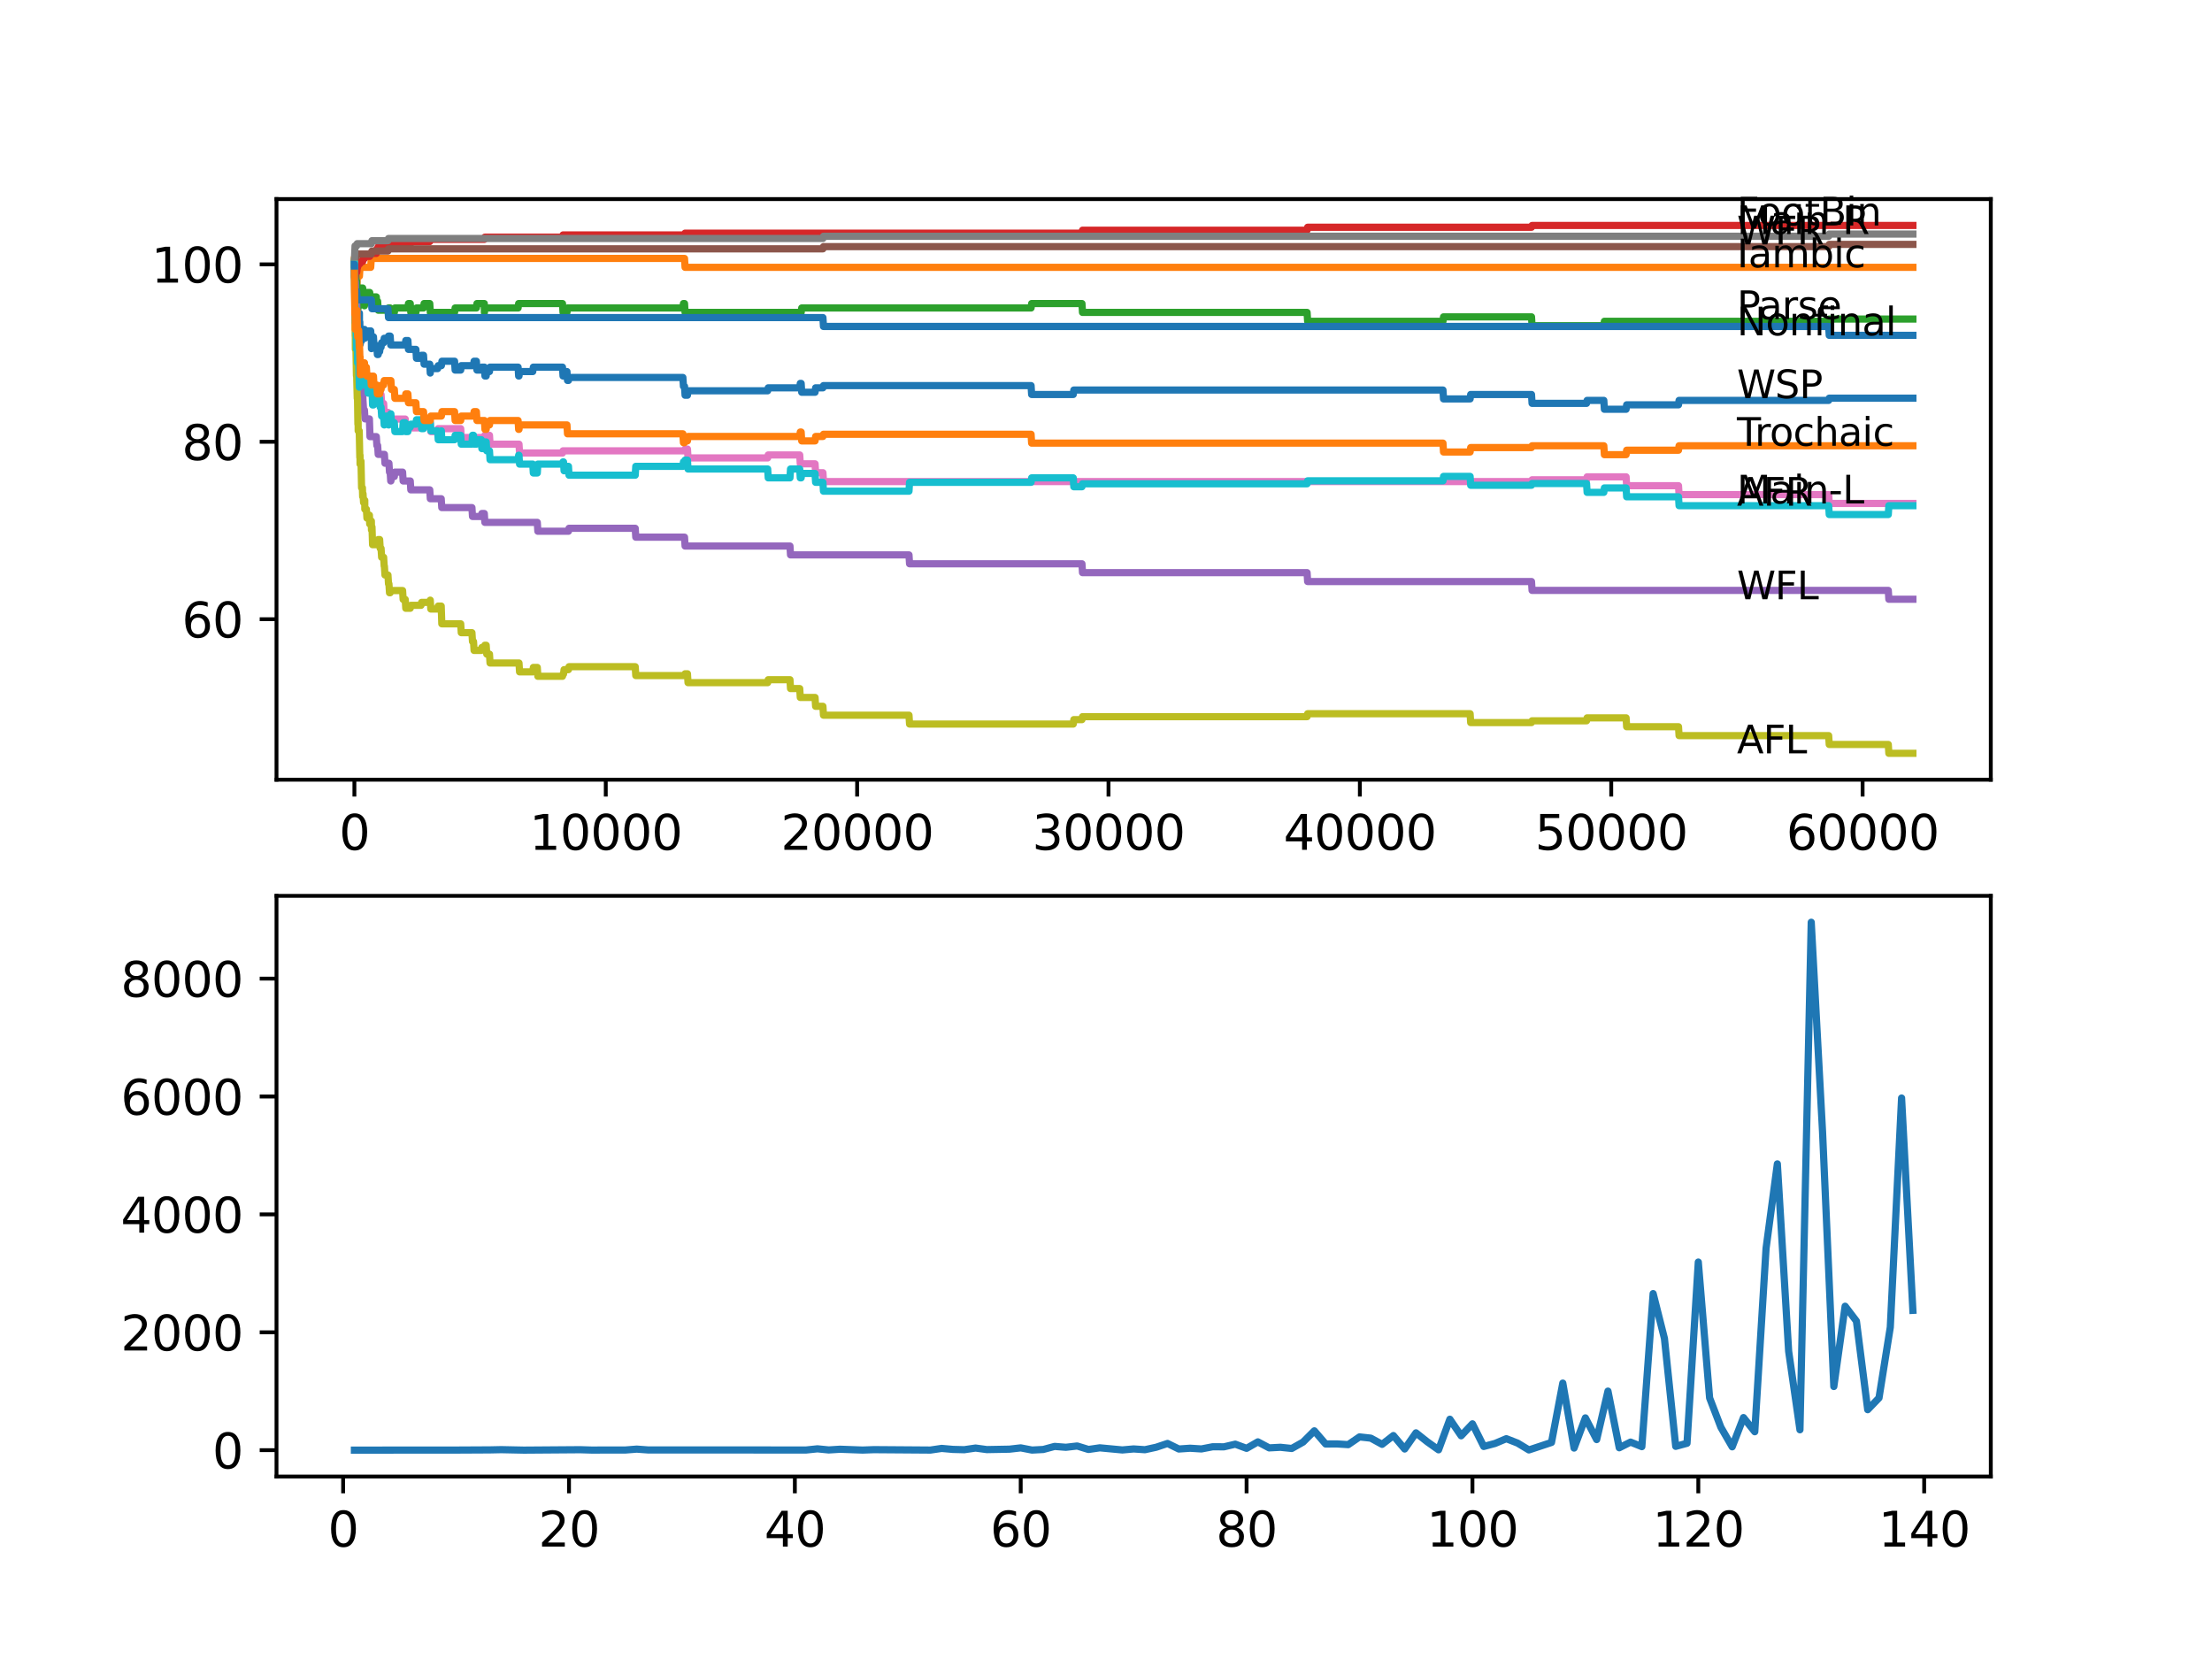 <?xml version="1.0" encoding="utf-8" standalone="no"?>
<!DOCTYPE svg PUBLIC "-//W3C//DTD SVG 1.1//EN"
  "http://www.w3.org/Graphics/SVG/1.1/DTD/svg11.dtd">
<svg xmlns:xlink="http://www.w3.org/1999/xlink" width="460.8pt" height="345.6pt" viewBox="0 0 460.8 345.6" xmlns="http://www.w3.org/2000/svg" version="1.1">
 <defs>
  <style type="text/css">*{stroke-linejoin: round; stroke-linecap: butt}</style>
 </defs>
 <g id="figure_1">
  <g id="patch_1">
   <path d="M 0 345.6 
L 460.8 345.6 
L 460.8 0 
L 0 0 
z
" style="fill: #ffffff"/>
  </g>
  <g id="axes_1">
   <g id="patch_2">
    <path d="M 57.6 162.432 
L 414.72 162.432 
L 414.72 41.472 
L 57.6 41.472 
z
" style="fill: #ffffff"/>
   </g>
   <g id="matplotlib.axis_1">
    <g id="xtick_1">
     <g id="line2d_1">
      <defs>
       <path id="mb5ad49cbbe" d="M 0 0 
L 0 3.5 
" style="stroke: #000000; stroke-width: 0.8"/>
      </defs>
      <g>
       <use xlink:href="#mb5ad49cbbe" x="73.827" y="162.432" style="stroke: #000000; stroke-width: 0.8"/>
      </g>
     </g>
     <g id="text_1">
      <!-- 0 -->
      <g transform="translate(70.646 177.03)scale(0.1 -0.1)">
       <defs>
        <path id="DejaVuSans-30" d="M 2034 4250 
Q 1547 4250 1301 3770 
Q 1056 3291 1056 2328 
Q 1056 1369 1301 889 
Q 1547 409 2034 409 
Q 2525 409 2770 889 
Q 3016 1369 3016 2328 
Q 3016 3291 2770 3770 
Q 2525 4250 2034 4250 
z
M 2034 4750 
Q 2819 4750 3233 4129 
Q 3647 3509 3647 2328 
Q 3647 1150 3233 529 
Q 2819 -91 2034 -91 
Q 1250 -91 836 529 
Q 422 1150 422 2328 
Q 422 3509 836 4129 
Q 1250 4750 2034 4750 
z
" transform="scale(0.016)"/>
       </defs>
       <use xlink:href="#DejaVuSans-30"/>
      </g>
     </g>
    </g>
    <g id="xtick_2">
     <g id="line2d_2">
      <g>
       <use xlink:href="#mb5ad49cbbe" x="126.192" y="162.432" style="stroke: #000000; stroke-width: 0.8"/>
      </g>
     </g>
     <g id="text_2">
      <!-- 10000 -->
      <g transform="translate(110.286 177.03)scale(0.1 -0.1)">
       <defs>
        <path id="DejaVuSans-31" d="M 794 531 
L 1825 531 
L 1825 4091 
L 703 3866 
L 703 4441 
L 1819 4666 
L 2450 4666 
L 2450 531 
L 3481 531 
L 3481 0 
L 794 0 
L 794 531 
z
" transform="scale(0.016)"/>
       </defs>
       <use xlink:href="#DejaVuSans-31"/>
       <use xlink:href="#DejaVuSans-30" x="63.623"/>
       <use xlink:href="#DejaVuSans-30" x="127.246"/>
       <use xlink:href="#DejaVuSans-30" x="190.869"/>
       <use xlink:href="#DejaVuSans-30" x="254.492"/>
      </g>
     </g>
    </g>
    <g id="xtick_3">
     <g id="line2d_3">
      <g>
       <use xlink:href="#mb5ad49cbbe" x="178.556" y="162.432" style="stroke: #000000; stroke-width: 0.8"/>
      </g>
     </g>
     <g id="text_3">
      <!-- 20000 -->
      <g transform="translate(162.65 177.03)scale(0.1 -0.1)">
       <defs>
        <path id="DejaVuSans-32" d="M 1228 531 
L 3431 531 
L 3431 0 
L 469 0 
L 469 531 
Q 828 903 1448 1529 
Q 2069 2156 2228 2338 
Q 2531 2678 2651 2914 
Q 2772 3150 2772 3378 
Q 2772 3750 2511 3984 
Q 2250 4219 1831 4219 
Q 1534 4219 1204 4116 
Q 875 4013 500 3803 
L 500 4441 
Q 881 4594 1212 4672 
Q 1544 4750 1819 4750 
Q 2544 4750 2975 4387 
Q 3406 4025 3406 3419 
Q 3406 3131 3298 2873 
Q 3191 2616 2906 2266 
Q 2828 2175 2409 1742 
Q 1991 1309 1228 531 
z
" transform="scale(0.016)"/>
       </defs>
       <use xlink:href="#DejaVuSans-32"/>
       <use xlink:href="#DejaVuSans-30" x="63.623"/>
       <use xlink:href="#DejaVuSans-30" x="127.246"/>
       <use xlink:href="#DejaVuSans-30" x="190.869"/>
       <use xlink:href="#DejaVuSans-30" x="254.492"/>
      </g>
     </g>
    </g>
    <g id="xtick_4">
     <g id="line2d_4">
      <g>
       <use xlink:href="#mb5ad49cbbe" x="230.921" y="162.432" style="stroke: #000000; stroke-width: 0.8"/>
      </g>
     </g>
     <g id="text_4">
      <!-- 30000 -->
      <g transform="translate(215.015 177.03)scale(0.1 -0.1)">
       <defs>
        <path id="DejaVuSans-33" d="M 2597 2516 
Q 3050 2419 3304 2112 
Q 3559 1806 3559 1356 
Q 3559 666 3084 287 
Q 2609 -91 1734 -91 
Q 1441 -91 1130 -33 
Q 819 25 488 141 
L 488 750 
Q 750 597 1062 519 
Q 1375 441 1716 441 
Q 2309 441 2620 675 
Q 2931 909 2931 1356 
Q 2931 1769 2642 2001 
Q 2353 2234 1838 2234 
L 1294 2234 
L 1294 2753 
L 1863 2753 
Q 2328 2753 2575 2939 
Q 2822 3125 2822 3475 
Q 2822 3834 2567 4026 
Q 2313 4219 1838 4219 
Q 1578 4219 1281 4162 
Q 984 4106 628 3988 
L 628 4550 
Q 988 4650 1302 4700 
Q 1616 4750 1894 4750 
Q 2613 4750 3031 4423 
Q 3450 4097 3450 3541 
Q 3450 3153 3228 2886 
Q 3006 2619 2597 2516 
z
" transform="scale(0.016)"/>
       </defs>
       <use xlink:href="#DejaVuSans-33"/>
       <use xlink:href="#DejaVuSans-30" x="63.623"/>
       <use xlink:href="#DejaVuSans-30" x="127.246"/>
       <use xlink:href="#DejaVuSans-30" x="190.869"/>
       <use xlink:href="#DejaVuSans-30" x="254.492"/>
      </g>
     </g>
    </g>
    <g id="xtick_5">
     <g id="line2d_5">
      <g>
       <use xlink:href="#mb5ad49cbbe" x="283.285" y="162.432" style="stroke: #000000; stroke-width: 0.8"/>
      </g>
     </g>
     <g id="text_5">
      <!-- 40000 -->
      <g transform="translate(267.379 177.03)scale(0.1 -0.1)">
       <defs>
        <path id="DejaVuSans-34" d="M 2419 4116 
L 825 1625 
L 2419 1625 
L 2419 4116 
z
M 2253 4666 
L 3047 4666 
L 3047 1625 
L 3713 1625 
L 3713 1100 
L 3047 1100 
L 3047 0 
L 2419 0 
L 2419 1100 
L 313 1100 
L 313 1709 
L 2253 4666 
z
" transform="scale(0.016)"/>
       </defs>
       <use xlink:href="#DejaVuSans-34"/>
       <use xlink:href="#DejaVuSans-30" x="63.623"/>
       <use xlink:href="#DejaVuSans-30" x="127.246"/>
       <use xlink:href="#DejaVuSans-30" x="190.869"/>
       <use xlink:href="#DejaVuSans-30" x="254.492"/>
      </g>
     </g>
    </g>
    <g id="xtick_6">
     <g id="line2d_6">
      <g>
       <use xlink:href="#mb5ad49cbbe" x="335.65" y="162.432" style="stroke: #000000; stroke-width: 0.8"/>
      </g>
     </g>
     <g id="text_6">
      <!-- 50000 -->
      <g transform="translate(319.744 177.03)scale(0.1 -0.1)">
       <defs>
        <path id="DejaVuSans-35" d="M 691 4666 
L 3169 4666 
L 3169 4134 
L 1269 4134 
L 1269 2991 
Q 1406 3038 1543 3061 
Q 1681 3084 1819 3084 
Q 2600 3084 3056 2656 
Q 3513 2228 3513 1497 
Q 3513 744 3044 326 
Q 2575 -91 1722 -91 
Q 1428 -91 1123 -41 
Q 819 9 494 109 
L 494 744 
Q 775 591 1075 516 
Q 1375 441 1709 441 
Q 2250 441 2565 725 
Q 2881 1009 2881 1497 
Q 2881 1984 2565 2268 
Q 2250 2553 1709 2553 
Q 1456 2553 1204 2497 
Q 953 2441 691 2322 
L 691 4666 
z
" transform="scale(0.016)"/>
       </defs>
       <use xlink:href="#DejaVuSans-35"/>
       <use xlink:href="#DejaVuSans-30" x="63.623"/>
       <use xlink:href="#DejaVuSans-30" x="127.246"/>
       <use xlink:href="#DejaVuSans-30" x="190.869"/>
       <use xlink:href="#DejaVuSans-30" x="254.492"/>
      </g>
     </g>
    </g>
    <g id="xtick_7">
     <g id="line2d_7">
      <g>
       <use xlink:href="#mb5ad49cbbe" x="388.014" y="162.432" style="stroke: #000000; stroke-width: 0.8"/>
      </g>
     </g>
     <g id="text_7">
      <!-- 60000 -->
      <g transform="translate(372.108 177.03)scale(0.1 -0.1)">
       <defs>
        <path id="DejaVuSans-36" d="M 2113 2584 
Q 1688 2584 1439 2293 
Q 1191 2003 1191 1497 
Q 1191 994 1439 701 
Q 1688 409 2113 409 
Q 2538 409 2786 701 
Q 3034 994 3034 1497 
Q 3034 2003 2786 2293 
Q 2538 2584 2113 2584 
z
M 3366 4563 
L 3366 3988 
Q 3128 4100 2886 4159 
Q 2644 4219 2406 4219 
Q 1781 4219 1451 3797 
Q 1122 3375 1075 2522 
Q 1259 2794 1537 2939 
Q 1816 3084 2150 3084 
Q 2853 3084 3261 2657 
Q 3669 2231 3669 1497 
Q 3669 778 3244 343 
Q 2819 -91 2113 -91 
Q 1303 -91 875 529 
Q 447 1150 447 2328 
Q 447 3434 972 4092 
Q 1497 4750 2381 4750 
Q 2619 4750 2861 4703 
Q 3103 4656 3366 4563 
z
" transform="scale(0.016)"/>
       </defs>
       <use xlink:href="#DejaVuSans-36"/>
       <use xlink:href="#DejaVuSans-30" x="63.623"/>
       <use xlink:href="#DejaVuSans-30" x="127.246"/>
       <use xlink:href="#DejaVuSans-30" x="190.869"/>
       <use xlink:href="#DejaVuSans-30" x="254.492"/>
      </g>
     </g>
    </g>
   </g>
   <g id="matplotlib.axis_2">
    <g id="ytick_1">
     <g id="line2d_8">
      <defs>
       <path id="m9f0afba4d5" d="M 0 0 
L -3.5 0 
" style="stroke: #000000; stroke-width: 0.8"/>
      </defs>
      <g>
       <use xlink:href="#m9f0afba4d5" x="57.6" y="128.996" style="stroke: #000000; stroke-width: 0.8"/>
      </g>
     </g>
     <g id="text_8">
      <!-- 60 -->
      <g transform="translate(37.875 132.795)scale(0.1 -0.1)">
       <use xlink:href="#DejaVuSans-36"/>
       <use xlink:href="#DejaVuSans-30" x="63.623"/>
      </g>
     </g>
    </g>
    <g id="ytick_2">
     <g id="line2d_9">
      <g>
       <use xlink:href="#m9f0afba4d5" x="57.6" y="92.034" style="stroke: #000000; stroke-width: 0.8"/>
      </g>
     </g>
     <g id="text_9">
      <!-- 80 -->
      <g transform="translate(37.875 95.833)scale(0.1 -0.1)">
       <defs>
        <path id="DejaVuSans-38" d="M 2034 2216 
Q 1584 2216 1326 1975 
Q 1069 1734 1069 1313 
Q 1069 891 1326 650 
Q 1584 409 2034 409 
Q 2484 409 2743 651 
Q 3003 894 3003 1313 
Q 3003 1734 2745 1975 
Q 2488 2216 2034 2216 
z
M 1403 2484 
Q 997 2584 770 2862 
Q 544 3141 544 3541 
Q 544 4100 942 4425 
Q 1341 4750 2034 4750 
Q 2731 4750 3128 4425 
Q 3525 4100 3525 3541 
Q 3525 3141 3298 2862 
Q 3072 2584 2669 2484 
Q 3125 2378 3379 2068 
Q 3634 1759 3634 1313 
Q 3634 634 3220 271 
Q 2806 -91 2034 -91 
Q 1263 -91 848 271 
Q 434 634 434 1313 
Q 434 1759 690 2068 
Q 947 2378 1403 2484 
z
M 1172 3481 
Q 1172 3119 1398 2916 
Q 1625 2713 2034 2713 
Q 2441 2713 2670 2916 
Q 2900 3119 2900 3481 
Q 2900 3844 2670 4047 
Q 2441 4250 2034 4250 
Q 1625 4250 1398 4047 
Q 1172 3844 1172 3481 
z
" transform="scale(0.016)"/>
       </defs>
       <use xlink:href="#DejaVuSans-38"/>
       <use xlink:href="#DejaVuSans-30" x="63.623"/>
      </g>
     </g>
    </g>
    <g id="ytick_3">
     <g id="line2d_10">
      <g>
       <use xlink:href="#m9f0afba4d5" x="57.6" y="55.071" style="stroke: #000000; stroke-width: 0.8"/>
      </g>
     </g>
     <g id="text_10">
      <!-- 100 -->
      <g transform="translate(31.512 58.87)scale(0.1 -0.1)">
       <use xlink:href="#DejaVuSans-31"/>
       <use xlink:href="#DejaVuSans-30" x="63.623"/>
       <use xlink:href="#DejaVuSans-30" x="127.246"/>
      </g>
     </g>
    </g>
   </g>
   <g id="line2d_11">
    <path d="M 73.833 56.919 
L 73.885 55.841 
L 73.854 57.689 
L 73.948 56.149 
L 74.074 61.694 
L 74.084 61.694 
L 74.199 63.542 
L 74.205 63.542 
L 74.32 62.618 
L 74.403 68.162 
L 74.44 66.622 
L 74.445 66.622 
L 74.472 68.47 
L 74.555 66.622 
L 74.608 66.622 
L 74.723 66.16 
L 74.833 66.16 
L 74.875 65.236 
L 74.88 67.084 
L 74.938 67.084 
L 74.953 67.084 
L 75.042 71.704 
L 75.074 71.088 
L 75.268 71.088 
L 75.388 69.24 
L 75.713 69.24 
L 75.828 68.624 
L 75.927 68.624 
L 75.99 70.472 
L 76.037 69.548 
L 76.582 69.548 
L 76.697 68.932 
L 77.226 68.932 
L 77.341 70.78 
L 77.362 70.78 
L 77.383 72.628 
L 77.472 72.012 
L 77.493 72.012 
L 77.613 70.164 
L 77.797 70.164 
L 77.912 72.012 
L 78.498 72.012 
L 78.614 73.86 
L 78.781 73.86 
L 78.896 73.244 
L 79.085 73.244 
L 79.2 72.32 
L 79.383 72.32 
L 79.499 71.396 
L 79.917 71.396 
L 80.033 70.472 
L 80.818 70.472 
L 80.933 70.01 
L 81.279 70.01 
L 81.394 71.858 
L 84.416 71.858 
L 84.531 70.934 
L 84.971 70.934 
L 85.086 72.782 
L 86.641 72.782 
L 86.756 74.631 
L 87.709 74.631 
L 87.825 74.014 
L 88.228 74.014 
L 88.343 75.863 
L 89.526 75.863 
L 89.631 77.711 
L 89.636 76.787 
L 91.171 76.787 
L 91.286 76.171 
L 91.946 76.171 
L 92.061 75.247 
L 94.695 75.247 
L 94.81 77.095 
L 95.972 77.095 
L 96.088 76.171 
L 98.643 76.171 
L 98.758 75.247 
L 99.24 75.247 
L 99.355 77.095 
L 100.261 77.095 
L 100.376 76.479 
L 100.91 76.479 
L 101.026 78.327 
L 101.282 78.327 
L 101.397 77.403 
L 101.968 77.403 
L 102.083 76.479 
L 107.927 76.479 
L 108.042 78.327 
L 108.116 78.327 
L 108.231 77.403 
L 110.985 77.403 
L 111.101 76.479 
L 117.175 76.479 
L 117.29 78.327 
L 117.39 78.327 
L 117.505 77.403 
L 118.107 77.403 
L 118.222 79.251 
L 118.421 79.251 
L 118.536 78.635 
L 142.257 78.635 
L 142.373 80.483 
L 142.598 80.483 
L 142.713 82.331 
L 143.21 82.331 
L 143.326 81.407 
L 159.92 81.407 
L 160.035 80.791 
L 166.596 80.791 
L 166.712 79.867 
L 166.895 79.867 
L 167.01 81.715 
L 169.791 81.715 
L 169.906 80.791 
L 171.43 80.791 
L 171.545 80.329 
L 214.793 80.329 
L 214.908 82.177 
L 223.579 82.177 
L 223.695 81.253 
L 300.597 81.253 
L 300.712 83.101 
L 306.252 83.101 
L 306.368 82.177 
L 319.04 82.177 
L 319.155 84.025 
L 330.508 84.025 
L 330.623 83.409 
L 334.105 83.409 
L 334.22 85.257 
L 338.745 85.257 
L 338.86 84.333 
L 349.663 84.333 
L 349.778 83.409 
L 380.945 83.409 
L 381.06 82.947 
L 398.487 82.947 
L 398.487 82.947 
" clip-path="url(#p21fecec9e6)" style="fill: none; stroke: #1f77b4; stroke-width: 1.5; stroke-linecap: square"/>
   </g>
   <g id="line2d_12">
    <path d="M 73.833 54.147 
L 73.854 57.843 
L 73.948 55.687 
L 74.037 55.687 
L 74.152 57.535 
L 74.32 57.535 
L 74.372 59.383 
L 74.43 57.535 
L 74.875 57.535 
L 74.99 55.687 
L 77.226 55.687 
L 77.341 53.839 
L 142.598 53.839 
L 142.713 55.687 
L 398.487 55.687 
L 398.487 55.687 
" clip-path="url(#p21fecec9e6)" style="fill: none; stroke: #ff7f0e; stroke-width: 1.5; stroke-linecap: square"/>
   </g>
   <g id="line2d_13">
    <path d="M 73.833 55.071 
L 73.848 53.993 
L 73.875 57.689 
L 73.943 54.609 
L 73.948 54.609 
L 74.037 53.993 
L 74.042 55.841 
L 74.047 55.841 
L 74.084 55.841 
L 74.189 59.537 
L 74.199 58.613 
L 74.299 58.613 
L 74.393 64.158 
L 74.419 62.31 
L 74.43 62.31 
L 74.445 60.462 
L 74.54 62.31 
L 74.592 62.31 
L 74.608 64.158 
L 74.702 63.696 
L 74.728 63.696 
L 74.849 61.848 
L 75.006 61.848 
L 75.126 59.999 
L 75.55 59.999 
L 75.665 61.848 
L 75.917 61.848 
L 75.927 63.696 
L 76.027 62.772 
L 76.325 62.772 
L 76.44 60.924 
L 77.016 60.924 
L 77.132 62.772 
L 77.797 62.772 
L 77.912 61.848 
L 78.394 61.848 
L 78.498 63.696 
L 78.504 62.772 
L 78.671 62.772 
L 78.786 64.62 
L 80.818 64.62 
L 80.933 64.158 
L 81.279 64.158 
L 81.394 66.006 
L 81.431 66.006 
L 81.546 65.082 
L 82.148 65.082 
L 82.263 64.158 
L 84.971 64.158 
L 85.086 63.234 
L 85.463 63.234 
L 85.578 65.082 
L 86.641 65.082 
L 86.756 64.158 
L 88.228 64.158 
L 88.343 63.234 
L 89.526 63.234 
L 89.642 65.082 
L 94.695 65.082 
L 94.81 64.158 
L 99.24 64.158 
L 99.355 63.234 
L 100.889 63.234 
L 100.91 65.082 
L 100.999 64.158 
L 107.927 64.158 
L 108.042 63.234 
L 117.175 63.234 
L 117.29 65.082 
L 118.107 65.082 
L 118.222 64.158 
L 142.257 64.158 
L 142.373 63.234 
L 142.598 63.234 
L 142.713 65.082 
L 166.895 65.082 
L 167.01 64.158 
L 214.793 64.158 
L 214.908 63.234 
L 225.391 63.234 
L 225.506 65.082 
L 272.289 65.082 
L 272.404 66.93 
L 300.597 66.93 
L 300.712 66.006 
L 319.04 66.006 
L 319.155 67.854 
L 334.105 67.854 
L 334.22 66.93 
L 380.945 66.93 
L 381.06 66.468 
L 398.487 66.468 
L 398.487 66.468 
" clip-path="url(#p21fecec9e6)" style="fill: none; stroke: #2ca02c; stroke-width: 1.5; stroke-linecap: square"/>
   </g>
   <g id="line2d_14">
    <path d="M 73.833 55.071 
L 73.869 55.071 
L 73.875 54.455 
L 73.953 57.689 
L 73.995 57.689 
L 74.131 55.318 
L 74.173 55.318 
L 74.288 54.856 
L 74.299 54.856 
L 74.32 56.704 
L 74.409 55.872 
L 74.445 55.872 
L 74.561 55.41 
L 74.592 55.41 
L 74.707 54.948 
L 74.953 54.948 
L 75.069 54.486 
L 75.55 54.486 
L 75.665 53.87 
L 75.917 53.87 
L 76.032 53.408 
L 77.016 53.408 
L 77.132 52.792 
L 78.394 52.792 
L 78.509 51.868 
L 78.671 51.868 
L 78.786 51.406 
L 81.279 51.406 
L 81.394 50.944 
L 85.463 50.944 
L 85.578 50.328 
L 89.526 50.328 
L 89.642 49.866 
L 100.889 49.866 
L 101.005 49.404 
L 117.175 49.404 
L 117.29 48.942 
L 142.598 48.942 
L 142.713 48.572 
L 225.391 48.572 
L 225.506 47.956 
L 272.289 47.956 
L 272.404 47.34 
L 319.04 47.34 
L 319.155 46.97 
L 398.487 46.97 
L 398.487 46.97 
" clip-path="url(#p21fecec9e6)" style="fill: none; stroke: #d62728; stroke-width: 1.5; stroke-linecap: square"/>
   </g>
   <g id="line2d_15">
    <path d="M 73.833 55.071 
L 73.848 55.071 
L 73.969 58.767 
L 74.037 58.767 
L 74.157 62.464 
L 74.173 62.464 
L 74.189 64.312 
L 74.283 63.388 
L 74.32 63.388 
L 74.451 70.78 
L 74.493 70.78 
L 74.608 76.325 
L 74.613 75.863 
L 74.728 75.863 
L 74.843 74.939 
L 74.864 74.939 
L 74.985 78.635 
L 75.042 78.635 
L 75.158 78.019 
L 75.199 78.019 
L 75.315 79.867 
L 75.498 79.867 
L 75.618 83.563 
L 75.624 83.563 
L 75.739 85.411 
L 75.917 85.411 
L 76.032 87.259 
L 76.954 87.259 
L 77.074 90.956 
L 78.394 90.956 
L 78.509 92.804 
L 78.671 92.804 
L 78.786 94.652 
L 80.08 94.652 
L 80.195 96.5 
L 81.022 96.5 
L 81.138 98.348 
L 81.279 98.348 
L 81.394 100.196 
L 81.431 100.196 
L 81.546 99.272 
L 82.148 99.272 
L 82.263 98.348 
L 83.866 98.348 
L 83.981 100.196 
L 85.463 100.196 
L 85.578 102.044 
L 89.526 102.044 
L 89.642 103.893 
L 91.914 103.893 
L 92.029 105.741 
L 98.313 105.741 
L 98.428 107.589 
L 100.261 107.589 
L 100.376 106.973 
L 100.889 106.973 
L 101.005 108.821 
L 111.928 108.821 
L 112.043 110.669 
L 118.421 110.669 
L 118.536 110.053 
L 132.329 110.053 
L 132.444 111.901 
L 142.598 111.901 
L 142.713 113.749 
L 164.565 113.749 
L 164.68 115.597 
L 189.359 115.597 
L 189.474 117.445 
L 225.391 117.445 
L 225.506 119.294 
L 272.289 119.294 
L 272.404 121.142 
L 319.04 121.142 
L 319.155 122.99 
L 393.366 122.99 
L 393.481 124.838 
L 398.487 124.838 
L 398.487 124.838 
" clip-path="url(#p21fecec9e6)" style="fill: none; stroke: #9467bd; stroke-width: 1.5; stroke-linecap: square"/>
   </g>
   <g id="line2d_16">
    <path d="M 73.833 55.071 
L 73.843 55.071 
L 73.969 53.377 
L 74.299 53.377 
L 74.414 52.915 
L 77.362 52.915 
L 77.477 52.299 
L 80.818 52.299 
L 80.933 51.837 
L 171.43 51.837 
L 171.545 51.375 
L 380.945 51.375 
L 381.06 50.913 
L 398.487 50.913 
L 398.487 50.913 
" clip-path="url(#p21fecec9e6)" style="fill: none; stroke: #8c564b; stroke-width: 1.5; stroke-linecap: square"/>
   </g>
   <g id="line2d_17">
    <path d="M 73.833 56.919 
L 73.964 65.698 
L 73.995 65.698 
L 74.021 64.774 
L 74.026 66.622 
L 74.105 65.79 
L 74.126 65.79 
L 74.246 70.873 
L 74.299 70.873 
L 74.32 72.721 
L 74.409 71.889 
L 74.435 71.889 
L 74.55 70.811 
L 74.665 74.045 
L 74.749 74.045 
L 74.833 73.121 
L 74.838 74.969 
L 74.854 74.969 
L 74.953 74.969 
L 75 74.507 
L 75.006 76.355 
L 75.048 76.355 
L 75.268 76.355 
L 75.388 80.052 
L 75.713 80.052 
L 75.828 79.436 
L 75.917 79.436 
L 76.032 78.974 
L 76.582 78.974 
L 76.697 78.358 
L 77.362 78.358 
L 77.383 80.206 
L 77.472 79.59 
L 77.535 79.59 
L 77.65 81.438 
L 78.671 81.438 
L 78.792 80.36 
L 79.085 80.36 
L 79.2 82.208 
L 79.383 82.208 
L 79.499 84.056 
L 79.917 84.056 
L 80.033 85.904 
L 80.818 85.904 
L 80.933 87.752 
L 81.279 87.752 
L 81.394 87.29 
L 84.416 87.29 
L 84.531 89.138 
L 87.709 89.138 
L 87.825 88.522 
L 89.526 88.522 
L 89.631 88.06 
L 89.746 89.908 
L 91.171 89.908 
L 91.286 89.292 
L 95.972 89.292 
L 96.088 91.14 
L 100.889 91.14 
L 101.005 90.678 
L 101.968 90.678 
L 102.083 92.527 
L 108.116 92.527 
L 108.231 94.375 
L 117.175 94.375 
L 117.29 93.913 
L 142.598 93.913 
L 142.713 93.543 
L 143.21 93.543 
L 143.326 95.391 
L 159.92 95.391 
L 160.035 94.775 
L 166.596 94.775 
L 166.712 96.623 
L 169.791 96.623 
L 169.906 98.471 
L 171.43 98.471 
L 171.545 100.319 
L 319.04 100.319 
L 319.155 99.95 
L 330.508 99.95 
L 330.623 99.334 
L 338.745 99.334 
L 338.86 101.182 
L 349.663 101.182 
L 349.778 103.03 
L 380.945 103.03 
L 381.06 104.878 
L 398.487 104.878 
L 398.487 104.878 
" clip-path="url(#p21fecec9e6)" style="fill: none; stroke: #e377c2; stroke-width: 1.5; stroke-linecap: square"/>
   </g>
   <g id="line2d_18">
    <path d="M 73.833 54.147 
L 73.964 51.221 
L 74.299 51.221 
L 74.414 50.759 
L 77.362 50.759 
L 77.477 50.143 
L 80.818 50.143 
L 80.933 49.681 
L 171.43 49.681 
L 171.545 49.219 
L 380.945 49.219 
L 381.06 48.757 
L 398.487 48.757 
L 398.487 48.757 
" clip-path="url(#p21fecec9e6)" style="fill: none; stroke: #7f7f7f; stroke-width: 1.5; stroke-linecap: square"/>
   </g>
   <g id="line2d_19">
    <path d="M 73.833 55.071 
L 73.985 70.01 
L 73.995 70.01 
L 74.006 69.086 
L 74.026 72.782 
L 74.089 71.335 
L 74.126 71.335 
L 74.252 78.265 
L 74.299 78.265 
L 74.419 82.978 
L 74.43 82.978 
L 74.477 82.824 
L 74.555 88.368 
L 74.592 88.368 
L 74.608 87.906 
L 74.613 89.754 
L 74.686 89.754 
L 74.833 89.754 
L 74.953 95.299 
L 75 94.837 
L 75.006 96.685 
L 75.053 96.069 
L 75.199 96.069 
L 75.325 101.613 
L 75.498 101.613 
L 75.55 103.461 
L 75.608 102.845 
L 75.624 102.845 
L 75.739 104.693 
L 75.917 104.693 
L 75.99 104.231 
L 75.995 106.079 
L 76.011 106.079 
L 76.325 106.079 
L 76.44 107.928 
L 76.582 107.928 
L 76.697 107.312 
L 76.954 107.312 
L 77.016 109.16 
L 77.064 108.544 
L 77.362 108.544 
L 77.383 110.392 
L 77.472 109.776 
L 77.493 109.776 
L 77.613 113.472 
L 78.671 113.472 
L 78.792 112.394 
L 79.085 112.394 
L 79.2 114.242 
L 79.383 114.242 
L 79.499 116.09 
L 79.917 116.09 
L 80.033 117.938 
L 80.08 117.938 
L 80.195 119.786 
L 80.818 119.786 
L 80.933 121.635 
L 81.022 121.635 
L 81.138 123.483 
L 81.279 123.483 
L 81.394 123.021 
L 83.866 123.021 
L 83.981 124.869 
L 84.416 124.869 
L 84.531 126.717 
L 85.463 126.717 
L 85.578 126.101 
L 87.709 126.101 
L 87.825 125.485 
L 89.526 125.485 
L 89.631 125.023 
L 89.746 126.871 
L 91.171 126.871 
L 91.286 126.255 
L 91.914 126.255 
L 92.035 129.951 
L 95.972 129.951 
L 96.088 131.799 
L 98.313 131.799 
L 98.428 133.647 
L 98.643 133.647 
L 98.758 135.496 
L 100.261 135.496 
L 100.376 134.879 
L 100.889 134.879 
L 101.005 134.417 
L 101.282 134.417 
L 101.397 136.266 
L 101.968 136.266 
L 102.083 138.114 
L 108.116 138.114 
L 108.231 139.962 
L 110.985 139.962 
L 111.101 139.038 
L 111.928 139.038 
L 112.043 140.886 
L 117.175 140.886 
L 117.29 140.424 
L 117.39 140.424 
L 117.505 139.5 
L 118.421 139.5 
L 118.536 138.884 
L 132.329 138.884 
L 132.444 140.732 
L 142.598 140.732 
L 142.713 140.362 
L 143.21 140.362 
L 143.326 142.21 
L 159.92 142.21 
L 160.035 141.594 
L 164.565 141.594 
L 164.68 143.442 
L 166.596 143.442 
L 166.712 145.291 
L 169.791 145.291 
L 169.906 147.139 
L 171.43 147.139 
L 171.545 148.987 
L 189.359 148.987 
L 189.474 150.835 
L 223.579 150.835 
L 223.695 149.911 
L 225.391 149.911 
L 225.506 149.295 
L 272.289 149.295 
L 272.404 148.679 
L 306.252 148.679 
L 306.368 150.527 
L 319.04 150.527 
L 319.155 150.157 
L 330.508 150.157 
L 330.623 149.541 
L 338.745 149.541 
L 338.86 151.389 
L 349.663 151.389 
L 349.778 153.238 
L 380.945 153.238 
L 381.06 155.086 
L 393.366 155.086 
L 393.481 156.934 
L 398.487 156.934 
L 398.487 156.934 
" clip-path="url(#p21fecec9e6)" style="fill: none; stroke: #bcbd22; stroke-width: 1.5; stroke-linecap: square"/>
   </g>
   <g id="line2d_20">
    <path d="M 73.833 55.071 
L 73.969 64.466 
L 73.995 64.466 
L 74.006 63.542 
L 74.026 67.238 
L 74.089 65.79 
L 74.126 65.79 
L 74.252 72.721 
L 74.299 72.721 
L 74.403 68.655 
L 74.43 70.503 
L 74.493 75.585 
L 74.54 71.889 
L 74.55 71.889 
L 74.665 75.123 
L 74.728 75.123 
L 74.854 80.668 
L 74.864 80.668 
L 74.985 76.509 
L 75 76.509 
L 75.116 78.358 
L 75.199 78.358 
L 75.268 76.509 
L 75.309 78.358 
L 75.425 80.206 
L 75.498 80.206 
L 75.613 77.742 
L 75.624 77.742 
L 75.713 75.893 
L 75.734 77.742 
L 75.917 77.742 
L 75.99 76.355 
L 75.995 78.204 
L 76.022 78.204 
L 76.325 78.204 
L 76.44 80.052 
L 76.582 80.052 
L 76.697 81.9 
L 76.954 81.9 
L 77.069 79.436 
L 77.362 79.436 
L 77.383 78.82 
L 77.388 80.668 
L 77.462 80.668 
L 77.493 80.668 
L 77.613 84.364 
L 77.797 84.364 
L 77.912 83.44 
L 78.394 83.44 
L 78.514 81.592 
L 78.671 81.592 
L 78.781 81.13 
L 78.896 82.978 
L 79.085 82.978 
L 79.2 84.826 
L 79.383 84.826 
L 79.499 86.674 
L 79.917 86.674 
L 80.033 88.522 
L 80.08 88.522 
L 80.195 86.674 
L 80.818 86.674 
L 80.933 88.522 
L 81.022 88.522 
L 81.138 86.674 
L 81.279 86.674 
L 81.394 86.212 
L 81.431 86.212 
L 81.546 88.06 
L 82.148 88.06 
L 82.263 89.908 
L 83.866 89.908 
L 83.981 88.06 
L 84.416 88.06 
L 84.531 89.908 
L 84.971 89.908 
L 85.086 88.984 
L 85.463 88.984 
L 85.578 88.368 
L 86.641 88.368 
L 86.756 87.444 
L 87.709 87.444 
L 87.825 89.292 
L 88.228 89.292 
L 88.343 88.368 
L 89.526 88.368 
L 89.631 87.906 
L 89.746 89.754 
L 91.171 89.754 
L 91.286 91.602 
L 91.914 91.602 
L 91.946 89.754 
L 92.024 91.602 
L 94.695 91.602 
L 94.81 90.678 
L 95.972 90.678 
L 96.088 92.527 
L 98.313 92.527 
L 98.428 90.678 
L 98.643 90.678 
L 98.758 92.527 
L 99.24 92.527 
L 99.355 91.602 
L 100.261 91.602 
L 100.376 93.451 
L 100.889 93.451 
L 101.015 92.065 
L 101.282 92.065 
L 101.397 93.913 
L 101.968 93.913 
L 102.083 95.761 
L 107.927 95.761 
L 108.042 94.837 
L 108.116 94.837 
L 108.231 96.685 
L 110.985 96.685 
L 111.101 98.533 
L 111.928 98.533 
L 112.043 96.685 
L 117.175 96.685 
L 117.29 96.223 
L 117.39 96.223 
L 117.505 98.071 
L 118.107 98.071 
L 118.222 97.147 
L 118.421 97.147 
L 118.536 98.995 
L 132.329 98.995 
L 132.444 97.147 
L 142.257 97.147 
L 142.373 96.223 
L 142.598 96.223 
L 142.713 95.853 
L 143.21 95.853 
L 143.326 97.701 
L 159.92 97.701 
L 160.035 99.549 
L 164.565 99.549 
L 164.68 97.701 
L 166.596 97.701 
L 166.712 99.549 
L 166.895 99.549 
L 167.01 98.625 
L 169.791 98.625 
L 169.906 100.473 
L 171.43 100.473 
L 171.545 102.322 
L 189.359 102.322 
L 189.474 100.473 
L 214.793 100.473 
L 214.908 99.549 
L 223.579 99.549 
L 223.695 101.398 
L 225.391 101.398 
L 225.506 100.782 
L 272.289 100.782 
L 272.404 100.165 
L 300.597 100.165 
L 300.712 99.241 
L 306.252 99.241 
L 306.368 101.09 
L 319.04 101.09 
L 319.155 100.72 
L 330.508 100.72 
L 330.623 102.568 
L 334.105 102.568 
L 334.22 101.644 
L 338.745 101.644 
L 338.86 103.492 
L 349.663 103.492 
L 349.778 105.34 
L 380.945 105.34 
L 381.06 107.188 
L 393.366 107.188 
L 393.481 105.34 
L 398.487 105.34 
L 398.487 105.34 
" clip-path="url(#p21fecec9e6)" style="fill: none; stroke: #17becf; stroke-width: 1.5; stroke-linecap: square"/>
   </g>
   <g id="line2d_21">
    <path d="M 73.833 55.071 
L 73.843 55.071 
L 73.969 60.616 
L 74.299 60.616 
L 74.414 62.464 
L 77.362 62.464 
L 77.477 64.312 
L 80.818 64.312 
L 80.933 66.16 
L 171.43 66.16 
L 171.545 68.008 
L 380.945 68.008 
L 381.06 69.856 
L 398.487 69.856 
L 398.487 69.856 
" clip-path="url(#p21fecec9e6)" style="fill: none; stroke: #1f77b4; stroke-width: 1.5; stroke-linecap: square"/>
   </g>
   <g id="line2d_22">
    <path d="M 73.833 56.919 
L 73.922 65.544 
L 73.964 64.928 
L 73.995 64.928 
L 74.006 68.624 
L 74.115 68.254 
L 74.126 68.254 
L 74.252 65.482 
L 74.299 65.482 
L 74.372 64.651 
L 74.377 66.499 
L 74.393 66.499 
L 74.513 70.195 
L 74.55 70.195 
L 74.665 68.809 
L 74.728 68.809 
L 74.833 72.505 
L 74.843 71.581 
L 74.875 71.581 
L 74.995 75.277 
L 75 75.277 
L 75.006 74.353 
L 75.037 78.05 
L 75.095 78.05 
L 75.268 78.05 
L 75.388 76.201 
L 75.713 76.201 
L 75.828 75.585 
L 75.927 75.585 
L 75.99 77.433 
L 76.037 76.509 
L 76.325 76.509 
L 76.44 78.358 
L 77.226 78.358 
L 77.341 80.206 
L 77.493 80.206 
L 77.613 78.358 
L 77.797 78.358 
L 77.912 80.206 
L 78.498 80.206 
L 78.614 82.054 
L 79.085 82.054 
L 79.2 81.13 
L 79.383 81.13 
L 79.499 80.206 
L 79.917 80.206 
L 80.033 79.282 
L 81.431 79.282 
L 81.546 81.13 
L 82.148 81.13 
L 82.263 82.978 
L 84.416 82.978 
L 84.531 82.054 
L 84.971 82.054 
L 85.086 83.902 
L 86.641 83.902 
L 86.756 85.75 
L 88.228 85.75 
L 88.343 87.598 
L 89.631 87.598 
L 89.746 86.674 
L 91.946 86.674 
L 92.061 85.75 
L 94.695 85.75 
L 94.81 87.598 
L 95.972 87.598 
L 96.088 86.674 
L 98.643 86.674 
L 98.758 85.75 
L 99.24 85.75 
L 99.355 87.598 
L 100.91 87.598 
L 101.026 89.446 
L 101.282 89.446 
L 101.397 88.522 
L 101.968 88.522 
L 102.083 87.598 
L 107.927 87.598 
L 108.042 89.446 
L 108.116 89.446 
L 108.231 88.522 
L 118.107 88.522 
L 118.222 90.37 
L 142.257 90.37 
L 142.373 92.219 
L 142.598 92.219 
L 142.713 91.849 
L 143.21 91.849 
L 143.326 90.925 
L 166.596 90.925 
L 166.712 90.001 
L 166.895 90.001 
L 167.01 91.849 
L 169.791 91.849 
L 169.906 90.925 
L 171.43 90.925 
L 171.545 90.463 
L 214.793 90.463 
L 214.908 92.311 
L 300.597 92.311 
L 300.712 94.159 
L 306.252 94.159 
L 306.368 93.235 
L 319.04 93.235 
L 319.155 92.865 
L 334.105 92.865 
L 334.22 94.713 
L 338.745 94.713 
L 338.86 93.789 
L 349.663 93.789 
L 349.778 92.865 
L 398.487 92.865 
L 398.487 92.865 
" clip-path="url(#p21fecec9e6)" style="fill: none; stroke: #ff7f0e; stroke-width: 1.5; stroke-linecap: square"/>
   </g>
   <g id="patch_3">
    <path d="M 57.6 162.432 
L 57.6 41.472 
" style="fill: none; stroke: #000000; stroke-width: 0.8; stroke-linejoin: miter; stroke-linecap: square"/>
   </g>
   <g id="patch_4">
    <path d="M 414.72 162.432 
L 414.72 41.472 
" style="fill: none; stroke: #000000; stroke-width: 0.8; stroke-linejoin: miter; stroke-linecap: square"/>
   </g>
   <g id="patch_5">
    <path d="M 57.6 162.432 
L 414.72 162.432 
" style="fill: none; stroke: #000000; stroke-width: 0.8; stroke-linejoin: miter; stroke-linecap: square"/>
   </g>
   <g id="patch_6">
    <path d="M 57.6 41.472 
L 414.72 41.472 
" style="fill: none; stroke: #000000; stroke-width: 0.8; stroke-linejoin: miter; stroke-linecap: square"/>
   </g>
   <g id="text_11">
    <!-- WSP -->
    <g transform="translate(361.832 82.947)scale(0.08 -0.08)">
     <defs>
      <path id="DejaVuSans-57" d="M 213 4666 
L 850 4666 
L 1831 722 
L 2809 4666 
L 3519 4666 
L 4500 722 
L 5478 4666 
L 6119 4666 
L 4947 0 
L 4153 0 
L 3169 4050 
L 2175 0 
L 1381 0 
L 213 4666 
z
" transform="scale(0.016)"/>
      <path id="DejaVuSans-53" d="M 3425 4513 
L 3425 3897 
Q 3066 4069 2747 4153 
Q 2428 4238 2131 4238 
Q 1616 4238 1336 4038 
Q 1056 3838 1056 3469 
Q 1056 3159 1242 3001 
Q 1428 2844 1947 2747 
L 2328 2669 
Q 3034 2534 3370 2195 
Q 3706 1856 3706 1288 
Q 3706 609 3251 259 
Q 2797 -91 1919 -91 
Q 1588 -91 1214 -16 
Q 841 59 441 206 
L 441 856 
Q 825 641 1194 531 
Q 1563 422 1919 422 
Q 2459 422 2753 634 
Q 3047 847 3047 1241 
Q 3047 1584 2836 1778 
Q 2625 1972 2144 2069 
L 1759 2144 
Q 1053 2284 737 2584 
Q 422 2884 422 3419 
Q 422 4038 858 4394 
Q 1294 4750 2059 4750 
Q 2388 4750 2728 4690 
Q 3069 4631 3425 4513 
z
" transform="scale(0.016)"/>
      <path id="DejaVuSans-50" d="M 1259 4147 
L 1259 2394 
L 2053 2394 
Q 2494 2394 2734 2622 
Q 2975 2850 2975 3272 
Q 2975 3691 2734 3919 
Q 2494 4147 2053 4147 
L 1259 4147 
z
M 628 4666 
L 2053 4666 
Q 2838 4666 3239 4311 
Q 3641 3956 3641 3272 
Q 3641 2581 3239 2228 
Q 2838 1875 2053 1875 
L 1259 1875 
L 1259 0 
L 628 0 
L 628 4666 
z
" transform="scale(0.016)"/>
     </defs>
     <use xlink:href="#DejaVuSans-57"/>
     <use xlink:href="#DejaVuSans-53" x="98.877"/>
     <use xlink:href="#DejaVuSans-50" x="162.354"/>
    </g>
   </g>
   <g id="text_12">
    <!-- Iambic -->
    <g transform="translate(361.832 55.687)scale(0.08 -0.08)">
     <defs>
      <path id="DejaVuSans-49" d="M 628 4666 
L 1259 4666 
L 1259 0 
L 628 0 
L 628 4666 
z
" transform="scale(0.016)"/>
      <path id="DejaVuSans-61" d="M 2194 1759 
Q 1497 1759 1228 1600 
Q 959 1441 959 1056 
Q 959 750 1161 570 
Q 1363 391 1709 391 
Q 2188 391 2477 730 
Q 2766 1069 2766 1631 
L 2766 1759 
L 2194 1759 
z
M 3341 1997 
L 3341 0 
L 2766 0 
L 2766 531 
Q 2569 213 2275 61 
Q 1981 -91 1556 -91 
Q 1019 -91 701 211 
Q 384 513 384 1019 
Q 384 1609 779 1909 
Q 1175 2209 1959 2209 
L 2766 2209 
L 2766 2266 
Q 2766 2663 2505 2880 
Q 2244 3097 1772 3097 
Q 1472 3097 1187 3025 
Q 903 2953 641 2809 
L 641 3341 
Q 956 3463 1253 3523 
Q 1550 3584 1831 3584 
Q 2591 3584 2966 3190 
Q 3341 2797 3341 1997 
z
" transform="scale(0.016)"/>
      <path id="DejaVuSans-6d" d="M 3328 2828 
Q 3544 3216 3844 3400 
Q 4144 3584 4550 3584 
Q 5097 3584 5394 3201 
Q 5691 2819 5691 2113 
L 5691 0 
L 5113 0 
L 5113 2094 
Q 5113 2597 4934 2840 
Q 4756 3084 4391 3084 
Q 3944 3084 3684 2787 
Q 3425 2491 3425 1978 
L 3425 0 
L 2847 0 
L 2847 2094 
Q 2847 2600 2669 2842 
Q 2491 3084 2119 3084 
Q 1678 3084 1418 2786 
Q 1159 2488 1159 1978 
L 1159 0 
L 581 0 
L 581 3500 
L 1159 3500 
L 1159 2956 
Q 1356 3278 1631 3431 
Q 1906 3584 2284 3584 
Q 2666 3584 2933 3390 
Q 3200 3197 3328 2828 
z
" transform="scale(0.016)"/>
      <path id="DejaVuSans-62" d="M 3116 1747 
Q 3116 2381 2855 2742 
Q 2594 3103 2138 3103 
Q 1681 3103 1420 2742 
Q 1159 2381 1159 1747 
Q 1159 1113 1420 752 
Q 1681 391 2138 391 
Q 2594 391 2855 752 
Q 3116 1113 3116 1747 
z
M 1159 2969 
Q 1341 3281 1617 3432 
Q 1894 3584 2278 3584 
Q 2916 3584 3314 3078 
Q 3713 2572 3713 1747 
Q 3713 922 3314 415 
Q 2916 -91 2278 -91 
Q 1894 -91 1617 61 
Q 1341 213 1159 525 
L 1159 0 
L 581 0 
L 581 4863 
L 1159 4863 
L 1159 2969 
z
" transform="scale(0.016)"/>
      <path id="DejaVuSans-69" d="M 603 3500 
L 1178 3500 
L 1178 0 
L 603 0 
L 603 3500 
z
M 603 4863 
L 1178 4863 
L 1178 4134 
L 603 4134 
L 603 4863 
z
" transform="scale(0.016)"/>
      <path id="DejaVuSans-63" d="M 3122 3366 
L 3122 2828 
Q 2878 2963 2633 3030 
Q 2388 3097 2138 3097 
Q 1578 3097 1268 2742 
Q 959 2388 959 1747 
Q 959 1106 1268 751 
Q 1578 397 2138 397 
Q 2388 397 2633 464 
Q 2878 531 3122 666 
L 3122 134 
Q 2881 22 2623 -34 
Q 2366 -91 2075 -91 
Q 1284 -91 818 406 
Q 353 903 353 1747 
Q 353 2603 823 3093 
Q 1294 3584 2113 3584 
Q 2378 3584 2631 3529 
Q 2884 3475 3122 3366 
z
" transform="scale(0.016)"/>
     </defs>
     <use xlink:href="#DejaVuSans-49"/>
     <use xlink:href="#DejaVuSans-61" x="29.492"/>
     <use xlink:href="#DejaVuSans-6d" x="90.771"/>
     <use xlink:href="#DejaVuSans-62" x="188.184"/>
     <use xlink:href="#DejaVuSans-69" x="251.66"/>
     <use xlink:href="#DejaVuSans-63" x="279.443"/>
    </g>
   </g>
   <g id="text_13">
    <!-- Parse -->
    <g transform="translate(361.832 66.468)scale(0.08 -0.08)">
     <defs>
      <path id="DejaVuSans-72" d="M 2631 2963 
Q 2534 3019 2420 3045 
Q 2306 3072 2169 3072 
Q 1681 3072 1420 2755 
Q 1159 2438 1159 1844 
L 1159 0 
L 581 0 
L 581 3500 
L 1159 3500 
L 1159 2956 
Q 1341 3275 1631 3429 
Q 1922 3584 2338 3584 
Q 2397 3584 2469 3576 
Q 2541 3569 2628 3553 
L 2631 2963 
z
" transform="scale(0.016)"/>
      <path id="DejaVuSans-73" d="M 2834 3397 
L 2834 2853 
Q 2591 2978 2328 3040 
Q 2066 3103 1784 3103 
Q 1356 3103 1142 2972 
Q 928 2841 928 2578 
Q 928 2378 1081 2264 
Q 1234 2150 1697 2047 
L 1894 2003 
Q 2506 1872 2764 1633 
Q 3022 1394 3022 966 
Q 3022 478 2636 193 
Q 2250 -91 1575 -91 
Q 1294 -91 989 -36 
Q 684 19 347 128 
L 347 722 
Q 666 556 975 473 
Q 1284 391 1588 391 
Q 1994 391 2212 530 
Q 2431 669 2431 922 
Q 2431 1156 2273 1281 
Q 2116 1406 1581 1522 
L 1381 1569 
Q 847 1681 609 1914 
Q 372 2147 372 2553 
Q 372 3047 722 3315 
Q 1072 3584 1716 3584 
Q 2034 3584 2315 3537 
Q 2597 3491 2834 3397 
z
" transform="scale(0.016)"/>
      <path id="DejaVuSans-65" d="M 3597 1894 
L 3597 1613 
L 953 1613 
Q 991 1019 1311 708 
Q 1631 397 2203 397 
Q 2534 397 2845 478 
Q 3156 559 3463 722 
L 3463 178 
Q 3153 47 2828 -22 
Q 2503 -91 2169 -91 
Q 1331 -91 842 396 
Q 353 884 353 1716 
Q 353 2575 817 3079 
Q 1281 3584 2069 3584 
Q 2775 3584 3186 3129 
Q 3597 2675 3597 1894 
z
M 3022 2063 
Q 3016 2534 2758 2815 
Q 2500 3097 2075 3097 
Q 1594 3097 1305 2825 
Q 1016 2553 972 2059 
L 3022 2063 
z
" transform="scale(0.016)"/>
     </defs>
     <use xlink:href="#DejaVuSans-50"/>
     <use xlink:href="#DejaVuSans-61" x="55.803"/>
     <use xlink:href="#DejaVuSans-72" x="117.082"/>
     <use xlink:href="#DejaVuSans-73" x="158.195"/>
     <use xlink:href="#DejaVuSans-65" x="210.295"/>
    </g>
   </g>
   <g id="text_14">
    <!-- FootBin -->
    <g transform="translate(361.832 46.97)scale(0.08 -0.08)">
     <defs>
      <path id="DejaVuSans-46" d="M 628 4666 
L 3309 4666 
L 3309 4134 
L 1259 4134 
L 1259 2759 
L 3109 2759 
L 3109 2228 
L 1259 2228 
L 1259 0 
L 628 0 
L 628 4666 
z
" transform="scale(0.016)"/>
      <path id="DejaVuSans-6f" d="M 1959 3097 
Q 1497 3097 1228 2736 
Q 959 2375 959 1747 
Q 959 1119 1226 758 
Q 1494 397 1959 397 
Q 2419 397 2687 759 
Q 2956 1122 2956 1747 
Q 2956 2369 2687 2733 
Q 2419 3097 1959 3097 
z
M 1959 3584 
Q 2709 3584 3137 3096 
Q 3566 2609 3566 1747 
Q 3566 888 3137 398 
Q 2709 -91 1959 -91 
Q 1206 -91 779 398 
Q 353 888 353 1747 
Q 353 2609 779 3096 
Q 1206 3584 1959 3584 
z
" transform="scale(0.016)"/>
      <path id="DejaVuSans-74" d="M 1172 4494 
L 1172 3500 
L 2356 3500 
L 2356 3053 
L 1172 3053 
L 1172 1153 
Q 1172 725 1289 603 
Q 1406 481 1766 481 
L 2356 481 
L 2356 0 
L 1766 0 
Q 1100 0 847 248 
Q 594 497 594 1153 
L 594 3053 
L 172 3053 
L 172 3500 
L 594 3500 
L 594 4494 
L 1172 4494 
z
" transform="scale(0.016)"/>
      <path id="DejaVuSans-42" d="M 1259 2228 
L 1259 519 
L 2272 519 
Q 2781 519 3026 730 
Q 3272 941 3272 1375 
Q 3272 1813 3026 2020 
Q 2781 2228 2272 2228 
L 1259 2228 
z
M 1259 4147 
L 1259 2741 
L 2194 2741 
Q 2656 2741 2882 2914 
Q 3109 3088 3109 3444 
Q 3109 3797 2882 3972 
Q 2656 4147 2194 4147 
L 1259 4147 
z
M 628 4666 
L 2241 4666 
Q 2963 4666 3353 4366 
Q 3744 4066 3744 3513 
Q 3744 3084 3544 2831 
Q 3344 2578 2956 2516 
Q 3422 2416 3680 2098 
Q 3938 1781 3938 1306 
Q 3938 681 3513 340 
Q 3088 0 2303 0 
L 628 0 
L 628 4666 
z
" transform="scale(0.016)"/>
      <path id="DejaVuSans-6e" d="M 3513 2113 
L 3513 0 
L 2938 0 
L 2938 2094 
Q 2938 2591 2744 2837 
Q 2550 3084 2163 3084 
Q 1697 3084 1428 2787 
Q 1159 2491 1159 1978 
L 1159 0 
L 581 0 
L 581 3500 
L 1159 3500 
L 1159 2956 
Q 1366 3272 1645 3428 
Q 1925 3584 2291 3584 
Q 2894 3584 3203 3211 
Q 3513 2838 3513 2113 
z
" transform="scale(0.016)"/>
     </defs>
     <use xlink:href="#DejaVuSans-46"/>
     <use xlink:href="#DejaVuSans-6f" x="53.895"/>
     <use xlink:href="#DejaVuSans-6f" x="115.076"/>
     <use xlink:href="#DejaVuSans-74" x="176.258"/>
     <use xlink:href="#DejaVuSans-42" x="215.467"/>
     <use xlink:href="#DejaVuSans-69" x="284.07"/>
     <use xlink:href="#DejaVuSans-6e" x="311.854"/>
    </g>
   </g>
   <g id="text_15">
    <!-- WFL -->
    <g transform="translate(361.832 124.838)scale(0.08 -0.08)">
     <defs>
      <path id="DejaVuSans-4c" d="M 628 4666 
L 1259 4666 
L 1259 531 
L 3531 531 
L 3531 0 
L 628 0 
L 628 4666 
z
" transform="scale(0.016)"/>
     </defs>
     <use xlink:href="#DejaVuSans-57"/>
     <use xlink:href="#DejaVuSans-46" x="98.877"/>
     <use xlink:href="#DejaVuSans-4c" x="156.396"/>
    </g>
   </g>
   <g id="text_16">
    <!-- WFR -->
    <g transform="translate(361.832 50.913)scale(0.08 -0.08)">
     <defs>
      <path id="DejaVuSans-52" d="M 2841 2188 
Q 3044 2119 3236 1894 
Q 3428 1669 3622 1275 
L 4263 0 
L 3584 0 
L 2988 1197 
Q 2756 1666 2539 1819 
Q 2322 1972 1947 1972 
L 1259 1972 
L 1259 0 
L 628 0 
L 628 4666 
L 2053 4666 
Q 2853 4666 3247 4331 
Q 3641 3997 3641 3322 
Q 3641 2881 3436 2590 
Q 3231 2300 2841 2188 
z
M 1259 4147 
L 1259 2491 
L 2053 2491 
Q 2509 2491 2742 2702 
Q 2975 2913 2975 3322 
Q 2975 3731 2742 3939 
Q 2509 4147 2053 4147 
L 1259 4147 
z
" transform="scale(0.016)"/>
     </defs>
     <use xlink:href="#DejaVuSans-57"/>
     <use xlink:href="#DejaVuSans-46" x="98.877"/>
     <use xlink:href="#DejaVuSans-52" x="156.396"/>
    </g>
   </g>
   <g id="text_17">
    <!-- Main-L -->
    <g transform="translate(361.832 104.878)scale(0.08 -0.08)">
     <defs>
      <path id="DejaVuSans-4d" d="M 628 4666 
L 1569 4666 
L 2759 1491 
L 3956 4666 
L 4897 4666 
L 4897 0 
L 4281 0 
L 4281 4097 
L 3078 897 
L 2444 897 
L 1241 4097 
L 1241 0 
L 628 0 
L 628 4666 
z
" transform="scale(0.016)"/>
      <path id="DejaVuSans-2d" d="M 313 2009 
L 1997 2009 
L 1997 1497 
L 313 1497 
L 313 2009 
z
" transform="scale(0.016)"/>
     </defs>
     <use xlink:href="#DejaVuSans-4d"/>
     <use xlink:href="#DejaVuSans-61" x="86.279"/>
     <use xlink:href="#DejaVuSans-69" x="147.559"/>
     <use xlink:href="#DejaVuSans-6e" x="175.342"/>
     <use xlink:href="#DejaVuSans-2d" x="238.721"/>
     <use xlink:href="#DejaVuSans-4c" x="274.805"/>
    </g>
   </g>
   <g id="text_18">
    <!-- Main-R -->
    <g transform="translate(361.832 48.757)scale(0.08 -0.08)">
     <use xlink:href="#DejaVuSans-4d"/>
     <use xlink:href="#DejaVuSans-61" x="86.279"/>
     <use xlink:href="#DejaVuSans-69" x="147.559"/>
     <use xlink:href="#DejaVuSans-6e" x="175.342"/>
     <use xlink:href="#DejaVuSans-2d" x="238.721"/>
     <use xlink:href="#DejaVuSans-52" x="274.805"/>
    </g>
   </g>
   <g id="text_19">
    <!-- AFL -->
    <g transform="translate(361.832 156.934)scale(0.08 -0.08)">
     <defs>
      <path id="DejaVuSans-41" d="M 2188 4044 
L 1331 1722 
L 3047 1722 
L 2188 4044 
z
M 1831 4666 
L 2547 4666 
L 4325 0 
L 3669 0 
L 3244 1197 
L 1141 1197 
L 716 0 
L 50 0 
L 1831 4666 
z
" transform="scale(0.016)"/>
     </defs>
     <use xlink:href="#DejaVuSans-41"/>
     <use xlink:href="#DejaVuSans-46" x="68.408"/>
     <use xlink:href="#DejaVuSans-4c" x="125.928"/>
    </g>
   </g>
   <g id="text_20">
    <!-- AFR -->
    <g transform="translate(361.832 105.34)scale(0.08 -0.08)">
     <use xlink:href="#DejaVuSans-41"/>
     <use xlink:href="#DejaVuSans-46" x="68.408"/>
     <use xlink:href="#DejaVuSans-52" x="125.928"/>
    </g>
   </g>
   <g id="text_21">
    <!-- Nonfinal -->
    <g transform="translate(361.832 69.856)scale(0.08 -0.08)">
     <defs>
      <path id="DejaVuSans-4e" d="M 628 4666 
L 1478 4666 
L 3547 763 
L 3547 4666 
L 4159 4666 
L 4159 0 
L 3309 0 
L 1241 3903 
L 1241 0 
L 628 0 
L 628 4666 
z
" transform="scale(0.016)"/>
      <path id="DejaVuSans-66" d="M 2375 4863 
L 2375 4384 
L 1825 4384 
Q 1516 4384 1395 4259 
Q 1275 4134 1275 3809 
L 1275 3500 
L 2222 3500 
L 2222 3053 
L 1275 3053 
L 1275 0 
L 697 0 
L 697 3053 
L 147 3053 
L 147 3500 
L 697 3500 
L 697 3744 
Q 697 4328 969 4595 
Q 1241 4863 1831 4863 
L 2375 4863 
z
" transform="scale(0.016)"/>
      <path id="DejaVuSans-6c" d="M 603 4863 
L 1178 4863 
L 1178 0 
L 603 0 
L 603 4863 
z
" transform="scale(0.016)"/>
     </defs>
     <use xlink:href="#DejaVuSans-4e"/>
     <use xlink:href="#DejaVuSans-6f" x="74.805"/>
     <use xlink:href="#DejaVuSans-6e" x="135.986"/>
     <use xlink:href="#DejaVuSans-66" x="199.365"/>
     <use xlink:href="#DejaVuSans-69" x="234.57"/>
     <use xlink:href="#DejaVuSans-6e" x="262.354"/>
     <use xlink:href="#DejaVuSans-61" x="325.732"/>
     <use xlink:href="#DejaVuSans-6c" x="387.012"/>
    </g>
   </g>
   <g id="text_22">
    <!-- Trochaic -->
    <g transform="translate(361.832 92.865)scale(0.08 -0.08)">
     <defs>
      <path id="DejaVuSans-54" d="M -19 4666 
L 3928 4666 
L 3928 4134 
L 2272 4134 
L 2272 0 
L 1638 0 
L 1638 4134 
L -19 4134 
L -19 4666 
z
" transform="scale(0.016)"/>
      <path id="DejaVuSans-68" d="M 3513 2113 
L 3513 0 
L 2938 0 
L 2938 2094 
Q 2938 2591 2744 2837 
Q 2550 3084 2163 3084 
Q 1697 3084 1428 2787 
Q 1159 2491 1159 1978 
L 1159 0 
L 581 0 
L 581 4863 
L 1159 4863 
L 1159 2956 
Q 1366 3272 1645 3428 
Q 1925 3584 2291 3584 
Q 2894 3584 3203 3211 
Q 3513 2838 3513 2113 
z
" transform="scale(0.016)"/>
     </defs>
     <use xlink:href="#DejaVuSans-54"/>
     <use xlink:href="#DejaVuSans-72" x="46.334"/>
     <use xlink:href="#DejaVuSans-6f" x="85.197"/>
     <use xlink:href="#DejaVuSans-63" x="146.379"/>
     <use xlink:href="#DejaVuSans-68" x="201.359"/>
     <use xlink:href="#DejaVuSans-61" x="264.738"/>
     <use xlink:href="#DejaVuSans-69" x="326.018"/>
     <use xlink:href="#DejaVuSans-63" x="353.801"/>
    </g>
   </g>
  </g>
  <g id="axes_2">
   <g id="patch_7">
    <path d="M 57.6 307.584 
L 414.72 307.584 
L 414.72 186.624 
L 57.6 186.624 
z
" style="fill: #ffffff"/>
   </g>
   <g id="matplotlib.axis_3">
    <g id="xtick_8">
     <g id="line2d_23">
      <g>
       <use xlink:href="#mb5ad49cbbe" x="71.48" y="307.584" style="stroke: #000000; stroke-width: 0.8"/>
      </g>
     </g>
     <g id="text_23">
      <!-- 0 -->
      <g transform="translate(68.299 322.182)scale(0.1 -0.1)">
       <use xlink:href="#DejaVuSans-30"/>
      </g>
     </g>
    </g>
    <g id="xtick_9">
     <g id="line2d_24">
      <g>
       <use xlink:href="#mb5ad49cbbe" x="118.532" y="307.584" style="stroke: #000000; stroke-width: 0.8"/>
      </g>
     </g>
     <g id="text_24">
      <!-- 20 -->
      <g transform="translate(112.169 322.182)scale(0.1 -0.1)">
       <use xlink:href="#DejaVuSans-32"/>
       <use xlink:href="#DejaVuSans-30" x="63.623"/>
      </g>
     </g>
    </g>
    <g id="xtick_10">
     <g id="line2d_25">
      <g>
       <use xlink:href="#mb5ad49cbbe" x="165.583" y="307.584" style="stroke: #000000; stroke-width: 0.8"/>
      </g>
     </g>
     <g id="text_25">
      <!-- 40 -->
      <g transform="translate(159.22 322.182)scale(0.1 -0.1)">
       <use xlink:href="#DejaVuSans-34"/>
       <use xlink:href="#DejaVuSans-30" x="63.623"/>
      </g>
     </g>
    </g>
    <g id="xtick_11">
     <g id="line2d_26">
      <g>
       <use xlink:href="#mb5ad49cbbe" x="212.634" y="307.584" style="stroke: #000000; stroke-width: 0.8"/>
      </g>
     </g>
     <g id="text_26">
      <!-- 60 -->
      <g transform="translate(206.272 322.182)scale(0.1 -0.1)">
       <use xlink:href="#DejaVuSans-36"/>
       <use xlink:href="#DejaVuSans-30" x="63.623"/>
      </g>
     </g>
    </g>
    <g id="xtick_12">
     <g id="line2d_27">
      <g>
       <use xlink:href="#mb5ad49cbbe" x="259.686" y="307.584" style="stroke: #000000; stroke-width: 0.8"/>
      </g>
     </g>
     <g id="text_27">
      <!-- 80 -->
      <g transform="translate(253.323 322.182)scale(0.1 -0.1)">
       <use xlink:href="#DejaVuSans-38"/>
       <use xlink:href="#DejaVuSans-30" x="63.623"/>
      </g>
     </g>
    </g>
    <g id="xtick_13">
     <g id="line2d_28">
      <g>
       <use xlink:href="#mb5ad49cbbe" x="306.737" y="307.584" style="stroke: #000000; stroke-width: 0.8"/>
      </g>
     </g>
     <g id="text_28">
      <!-- 100 -->
      <g transform="translate(297.193 322.182)scale(0.1 -0.1)">
       <use xlink:href="#DejaVuSans-31"/>
       <use xlink:href="#DejaVuSans-30" x="63.623"/>
       <use xlink:href="#DejaVuSans-30" x="127.246"/>
      </g>
     </g>
    </g>
    <g id="xtick_14">
     <g id="line2d_29">
      <g>
       <use xlink:href="#mb5ad49cbbe" x="353.788" y="307.584" style="stroke: #000000; stroke-width: 0.8"/>
      </g>
     </g>
     <g id="text_29">
      <!-- 120 -->
      <g transform="translate(344.245 322.182)scale(0.1 -0.1)">
       <use xlink:href="#DejaVuSans-31"/>
       <use xlink:href="#DejaVuSans-32" x="63.623"/>
       <use xlink:href="#DejaVuSans-30" x="127.246"/>
      </g>
     </g>
    </g>
    <g id="xtick_15">
     <g id="line2d_30">
      <g>
       <use xlink:href="#mb5ad49cbbe" x="400.84" y="307.584" style="stroke: #000000; stroke-width: 0.8"/>
      </g>
     </g>
     <g id="text_30">
      <!-- 140 -->
      <g transform="translate(391.296 322.182)scale(0.1 -0.1)">
       <use xlink:href="#DejaVuSans-31"/>
       <use xlink:href="#DejaVuSans-34" x="63.623"/>
       <use xlink:href="#DejaVuSans-30" x="127.246"/>
      </g>
     </g>
    </g>
   </g>
   <g id="matplotlib.axis_4">
    <g id="ytick_4">
     <g id="line2d_31">
      <g>
       <use xlink:href="#m9f0afba4d5" x="57.6" y="302.098" style="stroke: #000000; stroke-width: 0.8"/>
      </g>
     </g>
     <g id="text_31">
      <!-- 0 -->
      <g transform="translate(44.237 305.897)scale(0.1 -0.1)">
       <use xlink:href="#DejaVuSans-30"/>
      </g>
     </g>
    </g>
    <g id="ytick_5">
     <g id="line2d_32">
      <g>
       <use xlink:href="#m9f0afba4d5" x="57.6" y="277.539" style="stroke: #000000; stroke-width: 0.8"/>
      </g>
     </g>
     <g id="text_32">
      <!-- 2000 -->
      <g transform="translate(25.15 281.338)scale(0.1 -0.1)">
       <use xlink:href="#DejaVuSans-32"/>
       <use xlink:href="#DejaVuSans-30" x="63.623"/>
       <use xlink:href="#DejaVuSans-30" x="127.246"/>
       <use xlink:href="#DejaVuSans-30" x="190.869"/>
      </g>
     </g>
    </g>
    <g id="ytick_6">
     <g id="line2d_33">
      <g>
       <use xlink:href="#m9f0afba4d5" x="57.6" y="252.98" style="stroke: #000000; stroke-width: 0.8"/>
      </g>
     </g>
     <g id="text_33">
      <!-- 4000 -->
      <g transform="translate(25.15 256.779)scale(0.1 -0.1)">
       <use xlink:href="#DejaVuSans-34"/>
       <use xlink:href="#DejaVuSans-30" x="63.623"/>
       <use xlink:href="#DejaVuSans-30" x="127.246"/>
       <use xlink:href="#DejaVuSans-30" x="190.869"/>
      </g>
     </g>
    </g>
    <g id="ytick_7">
     <g id="line2d_34">
      <g>
       <use xlink:href="#m9f0afba4d5" x="57.6" y="228.421" style="stroke: #000000; stroke-width: 0.8"/>
      </g>
     </g>
     <g id="text_34">
      <!-- 6000 -->
      <g transform="translate(25.15 232.22)scale(0.1 -0.1)">
       <use xlink:href="#DejaVuSans-36"/>
       <use xlink:href="#DejaVuSans-30" x="63.623"/>
       <use xlink:href="#DejaVuSans-30" x="127.246"/>
       <use xlink:href="#DejaVuSans-30" x="190.869"/>
      </g>
     </g>
    </g>
    <g id="ytick_8">
     <g id="line2d_35">
      <g>
       <use xlink:href="#m9f0afba4d5" x="57.6" y="203.861" style="stroke: #000000; stroke-width: 0.8"/>
      </g>
     </g>
     <g id="text_35">
      <!-- 8000 -->
      <g transform="translate(25.15 207.661)scale(0.1 -0.1)">
       <use xlink:href="#DejaVuSans-38"/>
       <use xlink:href="#DejaVuSans-30" x="63.623"/>
       <use xlink:href="#DejaVuSans-30" x="127.246"/>
       <use xlink:href="#DejaVuSans-30" x="190.869"/>
      </g>
     </g>
    </g>
   </g>
   <g id="line2d_36">
    <path d="M 73.833 302.086 
L 95.006 302.074 
L 102.064 302.037 
L 104.416 301.988 
L 109.121 302.086 
L 120.884 302 
L 123.237 302.074 
L 127.942 302.061 
L 130.294 302.061 
L 132.647 301.877 
L 135 302.049 
L 167.935 302.061 
L 170.288 301.816 
L 172.641 302.049 
L 174.993 301.902 
L 179.698 302.074 
L 182.051 301.988 
L 193.814 302.074 
L 196.166 301.73 
L 198.519 301.938 
L 200.871 302 
L 203.224 301.656 
L 205.577 301.975 
L 210.282 301.889 
L 212.634 301.619 
L 214.987 302.074 
L 217.339 301.951 
L 219.692 301.312 
L 222.045 301.496 
L 224.397 301.226 
L 226.75 301.951 
L 229.102 301.607 
L 233.807 302.049 
L 236.16 301.84 
L 238.513 302 
L 240.865 301.484 
L 243.218 300.698 
L 245.57 301.853 
L 247.923 301.693 
L 250.275 301.84 
L 252.628 301.386 
L 254.981 301.398 
L 257.333 300.846 
L 259.686 301.717 
L 262.038 300.367 
L 264.391 301.619 
L 266.743 301.496 
L 269.096 301.742 
L 271.449 300.416 
L 273.801 298.07 
L 276.154 300.809 
L 278.506 300.796 
L 280.859 300.944 
L 283.211 299.335 
L 285.564 299.593 
L 287.917 300.882 
L 290.269 299.053 
L 292.622 301.853 
L 294.974 298.488 
L 297.327 300.354 
L 299.679 302.024 
L 302.032 295.651 
L 304.385 299.102 
L 306.737 296.609 
L 309.09 301.324 
L 311.442 300.698 
L 313.795 299.704 
L 316.147 300.625 
L 318.5 302.049 
L 323.205 300.489 
L 325.558 288.124 
L 327.91 301.656 
L 330.263 295.369 
L 332.615 299.888 
L 334.968 289.794 
L 337.32 301.595 
L 339.673 300.416 
L 342.026 301.361 
L 344.378 269.484 
L 346.731 278.816 
L 349.083 301.3 
L 351.436 300.661 
L 353.788 262.914 
L 356.141 291.206 
L 358.494 297.334 
L 360.846 301.398 
L 363.199 295.307 
L 365.551 298.255 
L 367.904 260.053 
L 370.256 242.456 
L 372.609 281.493 
L 374.962 297.849 
L 377.314 192.122 
L 379.667 235.715 
L 382.019 288.836 
L 384.372 272.111 
L 386.724 275.206 
L 389.077 293.662 
L 391.43 291.218 
L 393.782 276.495 
L 396.135 228.74 
L 398.487 272.971 
L 398.487 272.971 
" clip-path="url(#pc052d14a0d)" style="fill: none; stroke: #1f77b4; stroke-width: 1.5; stroke-linecap: square"/>
   </g>
   <g id="patch_8">
    <path d="M 57.6 307.584 
L 57.6 186.624 
" style="fill: none; stroke: #000000; stroke-width: 0.8; stroke-linejoin: miter; stroke-linecap: square"/>
   </g>
   <g id="patch_9">
    <path d="M 414.72 307.584 
L 414.72 186.624 
" style="fill: none; stroke: #000000; stroke-width: 0.8; stroke-linejoin: miter; stroke-linecap: square"/>
   </g>
   <g id="patch_10">
    <path d="M 57.6 307.584 
L 414.72 307.584 
" style="fill: none; stroke: #000000; stroke-width: 0.8; stroke-linejoin: miter; stroke-linecap: square"/>
   </g>
   <g id="patch_11">
    <path d="M 57.6 186.624 
L 414.72 186.624 
" style="fill: none; stroke: #000000; stroke-width: 0.8; stroke-linejoin: miter; stroke-linecap: square"/>
   </g>
  </g>
 </g>
 <defs>
  <clipPath id="p21fecec9e6">
   <rect x="57.6" y="41.472" width="357.12" height="120.96"/>
  </clipPath>
  <clipPath id="pc052d14a0d">
   <rect x="57.6" y="186.624" width="357.12" height="120.96"/>
  </clipPath>
 </defs>
</svg>
